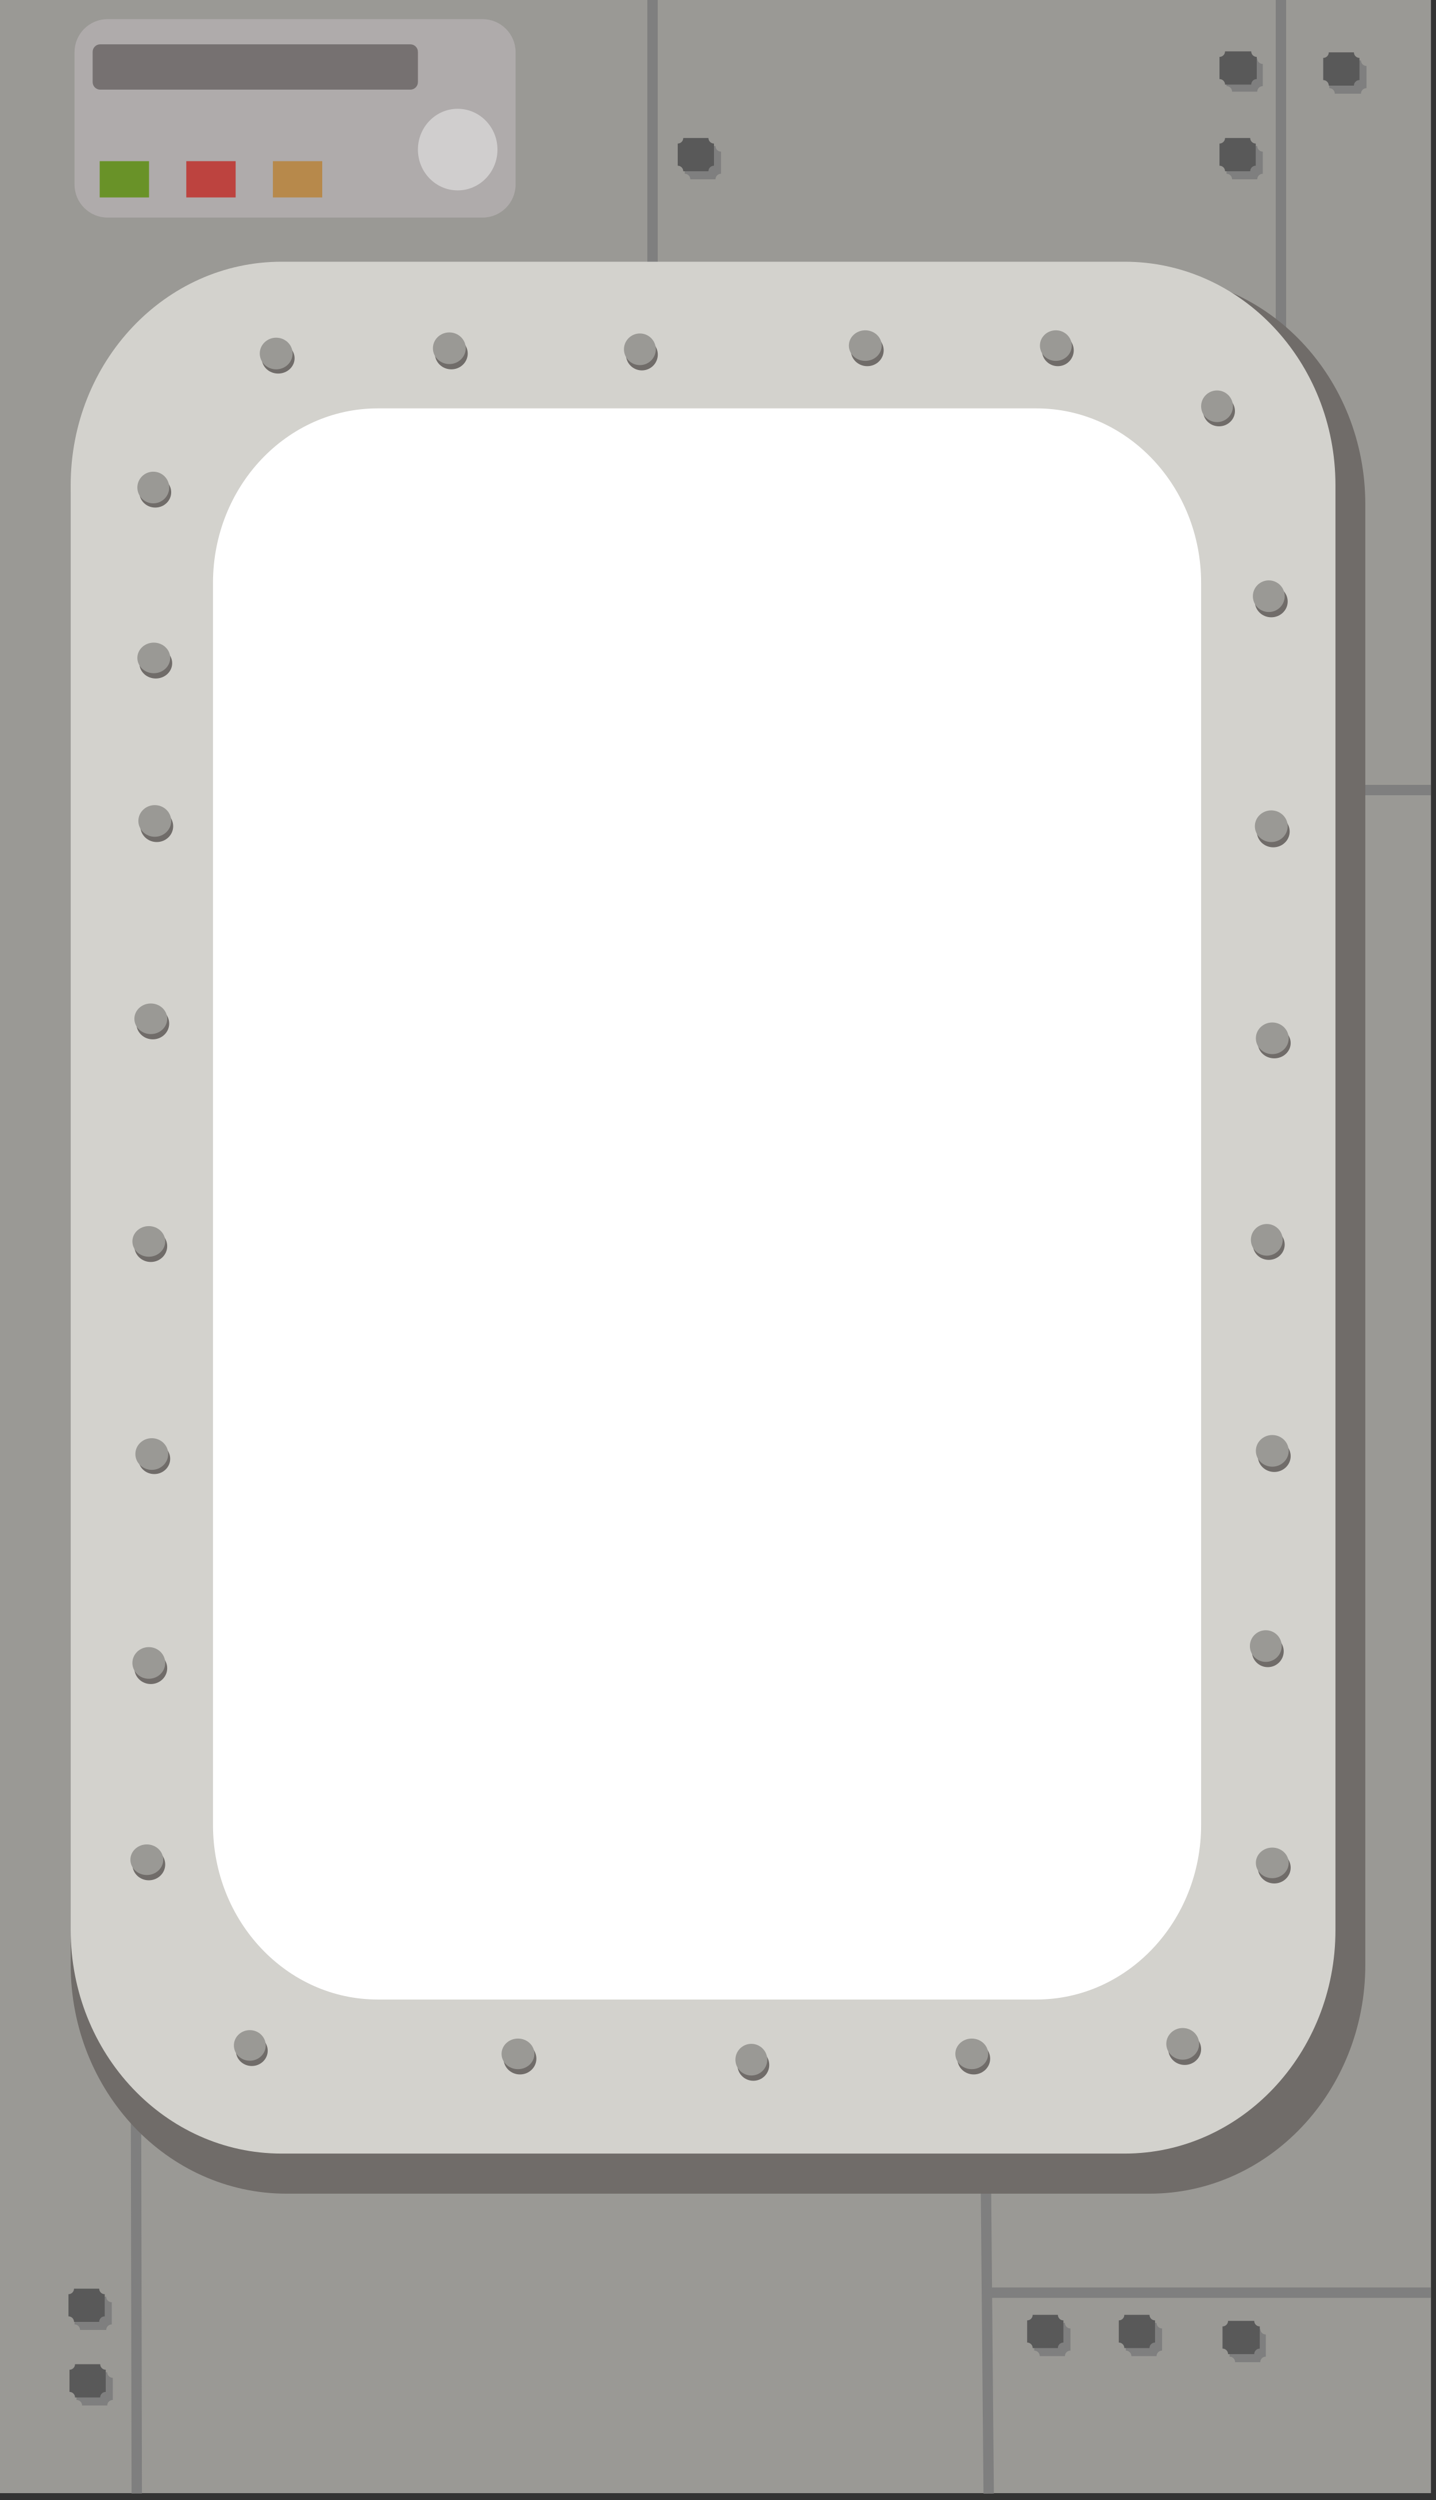 <svg width="1422" height="2475" xmlns="http://www.w3.org/2000/svg" xmlns:xlink="http://www.w3.org/1999/xlink" xml:space="preserve" overflow="hidden"><rect width="100%" height="100%" fill="#333333" stroke="none"/><g transform="translate(-1489 0)"><path d="M223.372 0 1640.39 0 1640.39 2468.06 223.372 2468.06Z" fill="#9A9995" transform="matrix(1 0 0 1 1265.63 0)"/><path d="M297.164 51.689C297.164 33.606 311.823 18.947 329.906 18.947L701.193 18.947C719.277 18.947 733.935 33.606 733.935 51.689L733.935 182.652C733.935 200.734 719.277 215.394 701.193 215.394L329.906 215.394C311.823 215.394 297.164 200.734 297.164 182.652Z" fill="#AFABAB" fill-rule="evenodd" transform="matrix(1 0 0 1 1265.63 0)"/><path d="M315.114 51.356C315.114 47.225 318.462 43.877 322.592 43.877L629.729 43.877C633.859 43.877 637.207 47.225 637.207 51.356L637.207 81.271C637.207 85.402 633.859 88.75 629.729 88.75L322.592 88.75C318.462 88.75 315.114 85.402 315.114 81.271Z" fill="#767171" fill-rule="evenodd" transform="matrix(1 0 0 1 1265.63 0)"/><path d="M322.094 159.551 370.956 159.551 370.956 195.45 322.094 195.45Z" fill="#699228" transform="matrix(1 0 0 1 1265.63 0)"/><path d="M407.853 159.551 456.715 159.551 456.715 195.45 407.853 195.45Z" fill="#BD433F" transform="matrix(1 0 0 1 1265.63 0)"/><path d="M493.611 159.551 542.474 159.551 542.474 195.45 493.611 195.45Z" fill="#B7894B" transform="matrix(1 0 0 1 1265.63 0)"/><path d="M637.207 148.083C637.207 125.778 654.843 107.697 676.597 107.697 698.35 107.697 715.986 125.778 715.986 148.083 715.986 170.389 698.35 188.47 676.597 188.47 654.843 188.47 637.207 170.389 637.207 148.083Z" fill="#D0CECE" fill-rule="evenodd" transform="matrix(1 0 0 1 1265.63 0)"/><path d="M869.554 0 869.554 272.047" stroke="#7F7F7F" stroke-width="10.284" stroke-miterlimit="8" fill="none" fill-rule="evenodd" transform="matrix(1 0 0 1 1265.63 0)"/><path d="M1491.8 0 1491.8 383.397" stroke="#7F7F7F" stroke-width="10.284" stroke-miterlimit="8" fill="none" fill-rule="evenodd" transform="matrix(1 0 0 1 1265.63 0)"/><path d="M0 0 220.244 0" stroke="#7F7F7F" stroke-width="10.284" stroke-miterlimit="8" fill="none" fill-rule="evenodd" transform="matrix(-1 0 0 1 2905.87 782.104)"/><path d="M357.993 2062.2 358.793 2468.34" stroke="#7F7F7F" stroke-width="10.284" stroke-miterlimit="8" fill="none" fill-rule="evenodd" transform="matrix(1 0 0 1 1265.63 0)"/><path d="M1199.63 2269.62 1640.17 2269.62" stroke="#7F7F7F" stroke-width="10.284" stroke-miterlimit="8" fill="none" fill-rule="evenodd" transform="matrix(1 0 0 1 1265.63 0)"/><path d="M1199.63 2156.93 1202.42 2468.49" stroke="#7F7F7F" stroke-width="10.284" stroke-miterlimit="8" fill="none" fill-rule="evenodd" transform="matrix(1 0 0 1 1265.63 0)"/><path d="M1437.95 150.078C1440.99 150.078 1443.44 147.623 1443.44 144.593L1468.37 144.593C1468.37 147.623 1470.82 150.078 1473.85 150.078L1473.85 172.016C1470.82 172.016 1468.37 174.471 1468.37 177.501L1443.44 177.501C1443.44 174.471 1440.99 172.016 1437.95 172.016Z" fill="#7F7F7F" fill-rule="evenodd" transform="matrix(1 0 0 1 1265.63 0)"/><path d="M1430.97 142.1C1434.01 142.1 1436.46 139.645 1436.46 136.616L1461.39 136.616C1461.39 139.645 1463.84 142.1 1466.87 142.1L1466.87 164.039C1463.84 164.039 1461.39 166.494 1461.39 169.523L1436.46 169.523C1436.46 166.494 1434.01 164.039 1430.97 164.039Z" fill="#595959" fill-rule="evenodd" transform="matrix(1 0 0 1 1265.63 0)"/><path d="M1437.95 63.322C1440.99 63.322 1443.44 60.867 1443.44 57.837L1468.37 57.837C1468.37 60.867 1470.82 63.322 1473.85 63.322L1473.85 85.26C1470.82 85.26 1468.37 87.716 1468.37 90.745L1443.44 90.745C1443.44 87.716 1440.99 85.26 1437.95 85.26Z" fill="#7F7F7F" fill-rule="evenodd" transform="matrix(1 0 0 1 1265.63 0)"/><path d="M1430.97 56.342C1434.01 56.342 1436.46 53.886 1436.46 50.857L1462.39 50.857C1462.39 53.886 1464.84 56.342 1467.87 56.342L1467.87 78.28C1464.84 78.28 1462.39 80.735 1462.39 83.764L1436.46 83.764C1436.46 80.735 1434.01 78.28 1430.97 78.28Z" fill="#595959" fill-rule="evenodd" transform="matrix(1 0 0 1 1265.63 0)"/><path d="M1539.67 65.317C1542.7 65.317 1545.15 62.861 1545.15 59.832L1571.08 59.832C1571.08 62.861 1573.53 65.317 1576.56 65.317L1576.56 87.254C1573.53 87.254 1571.08 89.71 1571.08 92.739L1545.15 92.739C1545.15 89.71 1542.7 87.254 1539.67 87.254Z" fill="#7F7F7F" fill-rule="evenodd" transform="matrix(1 0 0 1 1265.63 0)"/><path d="M1533.69 57.339C1536.72 57.339 1539.17 54.883 1539.17 51.854L1564.1 51.854C1564.1 54.883 1566.55 57.339 1569.58 57.339L1569.58 79.277C1566.55 79.277 1564.1 81.732 1564.1 84.761L1539.17 84.761C1539.17 81.732 1536.72 79.277 1533.69 79.277Z" fill="#595959" fill-rule="evenodd" transform="matrix(1 0 0 1 1265.63 0)"/><path d="M299.158 2353.88C302.188 2353.88 304.643 2351.43 304.643 2348.39L329.573 2348.39C329.573 2351.43 332.028 2353.88 335.057 2353.88L335.057 2375.82C332.028 2375.82 329.573 2378.27 329.573 2381.3L304.643 2381.3C304.643 2378.27 302.188 2375.82 299.158 2375.82Z" fill="#7F7F7F" fill-rule="evenodd" transform="matrix(1 0 0 1 1265.63 0)"/><path d="M292.178 2345.9C295.208 2345.9 297.663 2343.45 297.663 2340.42L322.592 2340.42C322.592 2343.45 325.048 2345.9 328.077 2345.9L328.077 2367.84C325.048 2367.84 322.592 2370.29 322.592 2373.32L297.663 2373.32C297.663 2370.29 295.208 2367.84 292.178 2367.84Z" fill="#595959" fill-rule="evenodd" transform="matrix(1 0 0 1 1265.63 0)"/><path d="M1440.95 2311C1443.98 2311 1446.43 2308.55 1446.43 2305.51L1471.36 2305.51C1471.36 2308.55 1473.81 2311 1476.85 2311L1476.85 2332.94C1473.81 2332.94 1471.36 2335.39 1471.36 2338.42L1446.43 2338.42C1446.43 2335.39 1443.98 2332.94 1440.95 2332.94Z" fill="#7F7F7F" fill-rule="evenodd" transform="matrix(1 0 0 1 1265.63 0)"/><path d="M1433.97 2303.02C1437 2303.02 1439.45 2300.57 1439.45 2297.54L1465.38 2297.54C1465.38 2300.57 1467.83 2303.02 1470.86 2303.02L1470.86 2324.96C1467.83 2324.96 1465.38 2327.41 1465.38 2330.44L1439.45 2330.44C1439.45 2327.41 1437 2324.96 1433.97 2324.96Z" fill="#595959" fill-rule="evenodd" transform="matrix(1 0 0 1 1265.63 0)"/><path d="M1338.24 2305.02C1341.27 2305.02 1343.72 2302.56 1343.72 2299.53L1368.65 2299.53C1368.65 2302.56 1371.1 2305.02 1374.13 2305.02L1374.13 2326.95C1371.1 2326.95 1368.65 2329.41 1368.65 2332.44L1343.72 2332.44C1343.72 2329.41 1341.27 2326.95 1338.24 2326.95Z" fill="#7F7F7F" fill-rule="evenodd" transform="matrix(1 0 0 1 1265.63 0)"/><path d="M1331.26 2297.04C1334.29 2297.04 1336.74 2294.59 1336.74 2291.55L1361.67 2291.55C1361.67 2294.59 1364.12 2297.04 1367.15 2297.04L1367.15 2318.98C1364.12 2318.98 1361.67 2321.43 1361.67 2324.46L1336.74 2324.46C1336.74 2321.43 1334.29 2318.98 1331.26 2318.98Z" fill="#595959" fill-rule="evenodd" transform="matrix(1 0 0 1 1265.63 0)"/><path d="M1247.49 2305.02C1250.52 2305.02 1252.98 2302.56 1252.98 2299.53L1277.91 2299.53C1277.91 2302.56 1280.36 2305.02 1283.39 2305.02L1283.39 2326.95C1280.36 2326.95 1277.91 2329.41 1277.91 2332.44L1252.98 2332.44C1252.98 2329.41 1250.52 2326.95 1247.49 2326.95Z" fill="#7F7F7F" fill-rule="evenodd" transform="matrix(1 0 0 1 1265.63 0)"/><path d="M1240.51 2297.04C1243.54 2297.04 1245.99 2294.59 1245.99 2291.55L1270.92 2291.55C1270.92 2294.59 1273.38 2297.04 1276.41 2297.04L1276.41 2318.98C1273.38 2318.98 1270.92 2321.43 1270.92 2324.46L1245.99 2324.46C1245.99 2321.43 1243.54 2318.98 1240.51 2318.98Z" fill="#595959" fill-rule="evenodd" transform="matrix(1 0 0 1 1265.63 0)"/><path d="M297.164 2279.09C300.194 2279.09 302.649 2276.64 302.649 2273.6L328.576 2273.6C328.576 2276.64 331.031 2279.09 334.06 2279.09L334.06 2301.03C331.031 2301.03 328.576 2303.48 328.576 2306.51L302.649 2306.51C302.649 2303.48 300.194 2301.03 297.164 2301.03Z" fill="#7F7F7F" fill-rule="evenodd" transform="matrix(1 0 0 1 1265.63 0)"/><path d="M291.181 2271.11C294.209 2271.11 296.665 2268.66 296.665 2265.63L321.595 2265.63C321.595 2268.66 324.05 2271.11 327.08 2271.11L327.08 2293.05C324.05 2293.05 321.595 2295.5 321.595 2298.53L296.665 2298.53C296.665 2295.5 294.209 2293.05 291.181 2293.05Z" fill="#595959" fill-rule="evenodd" transform="matrix(1 0 0 1 1265.63 0)"/><path d="M901.464 150.078C904.494 150.078 906.949 147.623 906.949 144.593L931.879 144.593C931.879 147.623 934.335 150.078 937.363 150.078L937.363 172.016C934.335 172.016 931.879 174.471 931.879 177.501L906.949 177.501C906.949 174.471 904.494 172.016 901.464 172.016Z" fill="#7F7F7F" fill-rule="evenodd" transform="matrix(1 0 0 1 1265.63 0)"/><path d="M894.484 142.1C897.512 142.1 899.968 139.645 899.968 136.616L924.898 136.616C924.898 139.645 927.353 142.1 930.383 142.1L930.383 164.039C927.353 164.039 924.898 166.495 924.898 169.523L899.968 169.523C899.968 166.495 897.512 164.039 894.484 164.039Z" fill="#595959" fill-rule="evenodd" transform="matrix(1 0 0 1 1265.63 0)"/><g><g><g><path d="M2516.7 543.779C2516.7 425.772 2612.36 330.108 2730.37 330.108L3585.03 330.108C3703.04 330.108 3798.7 425.772 3798.7 543.779L3798.7 1907.88C3798.7 2025.9 3703.04 2121.56 3585.03 2121.56L2730.37 2121.56C2612.36 2121.56 2516.7 2025.9 2516.7 1907.88Z" fill="#706C69" fill-rule="evenodd" transform="matrix(1 0 0 1.06 -957.701 -77.245)"/><path d="M2516.7 526.04C2516.7 410.754 2610.16 317.298 2725.45 317.298L3560.39 317.298C3675.68 317.298 3769.14 410.754 3769.14 526.04L3769.14 1875.37C3769.14 1990.66 3675.68 2084.11 3560.39 2084.11L2725.45 2084.11C2610.16 2084.11 2516.7 1990.66 2516.7 1875.37Z" fill="#D3D2CD" fill-rule="evenodd" transform="matrix(1 0 0 1.06 -957.701 -77.245)"/><path d="M2657.61 617.355C2657.61 527.284 2730.63 454.268 2820.7 454.268L3473.03 454.268C3563.09 454.268 3636.11 527.284 3636.11 617.355L3636.11 1777.16C3636.11 1867.23 3563.09 1940.24 3473.03 1940.24L2820.7 1940.24C2730.63 1940.24 2657.61 1867.23 2657.61 1777.16Z" fill="#FFFFFF" fill-rule="evenodd" transform="matrix(1 0 0 1.06 -957.701 -77.245)"/><path d="M2584.69 532.607C2584.69 524.716 2591.75 518.318 2600.46 518.318 2609.17 518.318 2616.23 524.716 2616.23 532.607 2616.23 540.498 2609.17 546.895 2600.46 546.895 2591.75 546.895 2584.69 540.498 2584.69 532.607Z" fill="#706C69" fill-rule="evenodd" transform="matrix(1 0 0 1.06 -957.701 -77.245)"/><path d="M2582.72 528.172C2582.72 520.009 2589.78 513.391 2598.49 513.391 2607.2 513.391 2614.26 520.009 2614.26 528.172 2614.26 536.335 2607.2 542.953 2598.49 542.953 2589.78 542.953 2582.72 536.335 2582.72 528.172Z" fill="#9A9995" fill-rule="evenodd" transform="matrix(1 0 0 1.06 -957.701 -77.245)"/><path d="M2585.68 844.484C2585.68 836.321 2592.96 829.703 2601.94 829.703 2610.92 829.703 2618.2 836.321 2618.2 844.484 2618.2 852.647 2610.92 859.265 2601.94 859.265 2592.96 859.265 2585.68 852.647 2585.68 844.484Z" fill="#706C69" fill-rule="evenodd" transform="matrix(1 0 0 1.06 -957.701 -77.245)"/><path d="M2583.71 839.557C2583.71 831.394 2590.99 824.776 2599.97 824.776 2608.94 824.776 2616.23 831.394 2616.23 839.557 2616.23 847.72 2608.94 854.338 2599.97 854.338 2590.99 854.338 2583.71 847.72 2583.71 839.557Z" fill="#9A9995" fill-rule="evenodd" transform="matrix(1 0 0 1.06 -957.701 -77.245)"/><path d="M2705.9 407.461C2705.9 399.57 2713.18 393.173 2722.16 393.173 2731.13 393.173 2738.42 399.57 2738.42 407.461 2738.42 415.352 2731.13 421.75 2722.16 421.75 2713.18 421.75 2705.9 415.352 2705.9 407.461Z" fill="#706C69" fill-rule="evenodd" transform="matrix(1 0 0 1.06 -957.701 -77.245)"/><path d="M2703.93 403.027C2703.93 394.864 2711.21 388.246 2720.19 388.246 2729.16 388.246 2736.44 394.864 2736.44 403.027 2736.44 411.19 2729.16 417.808 2720.19 417.808 2711.21 417.808 2703.93 411.19 2703.93 403.027Z" fill="#9A9995" fill-rule="evenodd" transform="matrix(1 0 0 1.06 -957.701 -77.245)"/><path d="M2877.36 403.027C2877.36 394.864 2884.64 388.246 2893.62 388.246 2902.59 388.246 2909.87 394.864 2909.87 403.027 2909.87 411.19 2902.59 417.808 2893.62 417.808 2884.64 417.808 2877.36 411.19 2877.36 403.027Z" fill="#706C69" fill-rule="evenodd" transform="matrix(1 0 0 1.06 -957.701 -77.245)"/><path d="M2875.39 398.1C2875.39 389.937 2882.67 383.319 2891.64 383.319 2900.62 383.319 2907.9 389.937 2907.9 398.1 2907.9 406.263 2900.62 412.881 2891.64 412.881 2882.67 412.881 2875.39 406.263 2875.39 398.1Z" fill="#9A9995" fill-rule="evenodd" transform="matrix(1 0 0 1.06 -957.701 -77.245)"/><path d="M3066.55 404.012C3066.55 395.849 3073.61 389.231 3082.32 389.231 3091.03 389.231 3098.09 395.849 3098.09 404.012 3098.09 412.175 3091.03 418.793 3082.32 418.793 3073.61 418.793 3066.55 412.175 3066.55 404.012Z" fill="#706C69" fill-rule="evenodd" transform="matrix(1 0 0 1.06 -957.701 -77.245)"/><path d="M3064.58 399.085C3064.58 390.922 3071.64 384.304 3080.35 384.304 3089.06 384.304 3096.11 390.922 3096.11 399.085 3096.11 407.248 3089.06 413.866 3080.35 413.866 3071.64 413.866 3064.58 407.248 3064.58 399.085Z" fill="#9A9995" fill-rule="evenodd" transform="matrix(1 0 0 1.06 -957.701 -77.245)"/><path d="M3289.25 400.071C3289.25 391.908 3296.53 385.29 3305.51 385.29 3314.49 385.29 3321.77 391.908 3321.77 400.071 3321.77 408.234 3314.49 414.852 3305.51 414.852 3296.53 414.852 3289.25 408.234 3289.25 400.071Z" fill="#706C69" fill-rule="evenodd" transform="matrix(1 0 0 1.06 -957.701 -77.245)"/><path d="M3287.28 395.637C3287.28 387.745 3294.56 381.348 3303.54 381.348 3312.52 381.348 3319.8 387.745 3319.8 395.637 3319.8 403.528 3312.52 409.925 3303.54 409.925 3294.56 409.925 3287.28 403.528 3287.28 395.637Z" fill="#9A9995" fill-rule="evenodd" transform="matrix(1 0 0 1.06 -957.701 -77.245)"/><path d="M3478.45 400.071C3478.45 391.908 3485.5 385.29 3494.21 385.29 3502.93 385.29 3509.98 391.908 3509.98 400.071 3509.98 408.234 3502.93 414.852 3494.21 414.852 3485.5 414.852 3478.45 408.234 3478.45 400.071Z" fill="#706C69" fill-rule="evenodd" transform="matrix(1 0 0 1.06 -957.701 -77.245)"/><path d="M3476.48 395.637C3476.48 387.745 3483.53 381.348 3492.24 381.348 3500.95 381.348 3508.01 387.745 3508.01 395.637 3508.01 403.528 3500.95 409.925 3492.24 409.925 3483.53 409.925 3476.48 403.528 3476.48 395.637Z" fill="#9A9995" fill-rule="evenodd" transform="matrix(1 0 0 1.06 -957.701 -77.245)"/><path d="M3638.08 456.731C3638.08 448.84 3645.14 442.443 3653.85 442.443 3662.56 442.443 3669.61 448.84 3669.61 456.731 3669.61 464.622 3662.56 471.019 3653.85 471.019 3645.14 471.019 3638.08 464.622 3638.08 456.731Z" fill="#706C69" fill-rule="evenodd" transform="matrix(1 0 0 1.06 -957.701 -77.245)"/><path d="M3636.11 452.297C3636.11 444.134 3643.17 437.516 3651.88 437.516 3660.59 437.516 3667.64 444.134 3667.64 452.297 3667.64 460.46 3660.59 467.078 3651.88 467.078 3643.17 467.078 3636.11 460.46 3636.11 452.297Z" fill="#9A9995" fill-rule="evenodd" transform="matrix(1 0 0 1.06 -957.701 -77.245)"/><path d="M3689.32 634.595C3689.32 626.432 3696.6 619.814 3705.58 619.814 3714.56 619.814 3721.84 626.432 3721.84 634.595 3721.84 642.758 3714.56 649.376 3705.58 649.376 3696.6 649.376 3689.32 642.758 3689.32 634.595Z" fill="#706C69" fill-rule="evenodd" transform="matrix(1 0 0 1.06 -957.701 -77.245)"/><path d="M3687.35 629.668C3687.35 621.505 3694.41 614.887 3703.12 614.887 3711.83 614.887 3718.88 621.505 3718.88 629.668 3718.88 637.831 3711.83 644.449 3703.12 644.449 3694.41 644.449 3687.35 637.831 3687.35 629.668Z" fill="#9A9995" fill-rule="evenodd" transform="matrix(1 0 0 1.06 -957.701 -77.245)"/><path d="M3691.29 849.411C3691.29 841.248 3698.58 834.63 3707.55 834.63 3716.53 834.63 3723.81 841.248 3723.81 849.411 3723.81 857.574 3716.53 864.192 3707.55 864.192 3698.58 864.192 3691.29 857.574 3691.29 849.411Z" fill="#706C69" fill-rule="evenodd" transform="matrix(1 0 0 1.06 -957.701 -77.245)"/><path d="M3689.32 844.484C3689.32 836.321 3696.6 829.703 3705.58 829.703 3714.56 829.703 3721.84 836.321 3721.84 844.484 3721.84 852.647 3714.56 859.265 3705.58 859.265 3696.6 859.265 3689.32 852.647 3689.32 844.484Z" fill="#9A9995" fill-rule="evenodd" transform="matrix(1 0 0 1.06 -957.701 -77.245)"/><path d="M3692.28 1046.98C3692.28 1039.09 3699.56 1032.7 3708.54 1032.7 3717.51 1032.7 3724.8 1039.09 3724.8 1046.98 3724.8 1054.88 3717.51 1061.27 3708.54 1061.27 3699.56 1061.27 3692.28 1054.88 3692.28 1046.98Z" fill="#706C69" fill-rule="evenodd" transform="matrix(1 0 0 1.06 -957.701 -77.245)"/><path d="M3690.31 1042.55C3690.31 1034.39 3697.59 1027.77 3706.57 1027.77 3715.54 1027.77 3722.83 1034.39 3722.83 1042.55 3722.83 1050.71 3715.54 1057.33 3706.57 1057.33 3697.59 1057.33 3690.31 1050.71 3690.31 1042.55Z" fill="#9A9995" fill-rule="evenodd" transform="matrix(1 0 0 1.06 -957.701 -77.245)"/><path d="M3687.35 1235.19C3687.35 1227.3 3694.41 1220.91 3703.12 1220.91 3711.83 1220.91 3718.88 1227.3 3718.88 1235.19 3718.88 1243.09 3711.83 1249.48 3703.12 1249.48 3694.41 1249.48 3687.35 1243.09 3687.35 1235.19Z" fill="#706C69" fill-rule="evenodd" transform="matrix(1 0 0 1.06 -957.701 -77.245)"/><path d="M3685.38 1230.76C3685.38 1222.6 3692.44 1215.98 3701.15 1215.98 3709.86 1215.98 3716.91 1222.6 3716.91 1230.76 3716.91 1238.92 3709.86 1245.54 3701.15 1245.54 3692.44 1245.54 3685.38 1238.92 3685.38 1230.76Z" fill="#9A9995" fill-rule="evenodd" transform="matrix(1 0 0 1.06 -957.701 -77.245)"/><path d="M2584.69 692.241C2584.69 684.35 2591.98 677.952 2600.95 677.952 2609.93 677.952 2617.21 684.35 2617.21 692.241 2617.21 700.132 2609.93 706.529 2600.95 706.529 2591.98 706.529 2584.69 700.132 2584.69 692.241Z" fill="#706C69" fill-rule="evenodd" transform="matrix(1 0 0 1.06 -957.701 -77.245)"/><path d="M2582.72 687.314C2582.72 679.423 2590 673.026 2598.98 673.026 2607.96 673.026 2615.24 679.423 2615.24 687.314 2615.24 695.205 2607.96 701.602 2598.98 701.602 2590 701.602 2582.72 695.205 2582.72 687.314Z" fill="#9A9995" fill-rule="evenodd" transform="matrix(1 0 0 1.06 -957.701 -77.245)"/><path d="M2579.77 1236.67C2579.77 1228.51 2587.05 1221.89 2596.03 1221.89 2605 1221.89 2612.28 1228.51 2612.28 1236.67 2612.28 1244.83 2605 1251.45 2596.03 1251.45 2587.05 1251.45 2579.77 1244.83 2579.77 1236.67Z" fill="#706C69" fill-rule="evenodd" transform="matrix(1 0 0 1.06 -957.701 -77.245)"/><path d="M2577.8 1232.24C2577.8 1224.34 2585.08 1217.95 2594.05 1217.95 2603.03 1217.95 2610.31 1224.34 2610.31 1232.24 2610.31 1240.13 2603.03 1246.53 2594.05 1246.53 2585.08 1246.53 2577.8 1240.13 2577.8 1232.24Z" fill="#9A9995" fill-rule="evenodd" transform="matrix(1 0 0 1.06 -957.701 -77.245)"/><path d="M2581.74 1028.75C2581.74 1020.59 2589.02 1013.97 2598 1013.97 2606.97 1013.97 2614.26 1020.59 2614.26 1028.75 2614.26 1036.91 2606.97 1043.53 2598 1043.53 2589.02 1043.53 2581.74 1036.91 2581.74 1028.75Z" fill="#706C69" fill-rule="evenodd" transform="matrix(1 0 0 1.06 -957.701 -77.245)"/><path d="M2579.77 1024.32C2579.77 1016.43 2587.05 1010.03 2596.03 1010.03 2605 1010.03 2612.28 1016.43 2612.28 1024.32 2612.28 1032.21 2605 1038.61 2596.03 1038.61 2587.05 1038.61 2579.77 1032.21 2579.77 1024.32Z" fill="#9A9995" fill-rule="evenodd" transform="matrix(1 0 0 1.06 -957.701 -77.245)"/><path d="M2680.28 1988.04C2680.28 1980.14 2687.33 1973.75 2696.04 1973.75 2704.75 1973.75 2711.81 1980.14 2711.81 1988.04 2711.81 1995.93 2704.75 2002.32 2696.04 2002.32 2687.33 2002.32 2680.28 1995.93 2680.28 1988.04Z" fill="#706C69" fill-rule="evenodd" transform="matrix(1 0 0 1.06 -957.701 -77.245)"/><path d="M2678.31 1983.11C2678.31 1975.22 2685.36 1968.82 2694.07 1968.82 2702.78 1968.82 2709.84 1975.22 2709.84 1983.11 2709.84 1991 2702.78 1997.4 2694.07 1997.4 2685.36 1997.4 2678.31 1991 2678.31 1983.11Z" fill="#9A9995" fill-rule="evenodd" transform="matrix(1 0 0 1.06 -957.701 -77.245)"/><path d="M2945.35 1995.43C2945.35 1987.27 2952.63 1980.65 2961.61 1980.65 2970.58 1980.65 2977.87 1987.27 2977.87 1995.43 2977.87 2003.59 2970.58 2010.21 2961.61 2010.21 2952.63 2010.21 2945.35 2003.59 2945.35 1995.43Z" fill="#706C69" fill-rule="evenodd" transform="matrix(1 0 0 1.06 -957.701 -77.245)"/><path d="M2943.38 1990.99C2943.38 1983.1 2950.66 1976.7 2959.64 1976.7 2968.61 1976.7 2975.9 1983.1 2975.9 1990.99 2975.9 1998.89 2968.61 2005.28 2959.64 2005.28 2950.66 2005.28 2943.38 1998.89 2943.38 1990.99Z" fill="#9A9995" fill-rule="evenodd" transform="matrix(1 0 0 1.06 -957.701 -77.245)"/><path d="M3176.92 2001.34C3176.92 1993.18 3183.97 1986.56 3192.68 1986.56 3201.39 1986.56 3208.45 1993.18 3208.45 2001.34 3208.45 2009.5 3201.39 2016.12 3192.68 2016.12 3183.97 2016.12 3176.92 2009.5 3176.92 2001.34Z" fill="#706C69" fill-rule="evenodd" transform="matrix(1 0 0 1.06 -957.701 -77.245)"/><path d="M3174.95 1996.41C3174.95 1988.25 3182 1981.63 3190.71 1981.63 3199.42 1981.63 3206.48 1988.25 3206.48 1996.41 3206.48 2004.57 3199.42 2011.19 3190.71 2011.19 3182 2011.19 3174.95 2004.57 3174.95 1996.41Z" fill="#9A9995" fill-rule="evenodd" transform="matrix(1 0 0 1.06 -957.701 -77.245)"/><path d="M3692.28 1817.07C3692.28 1808.91 3699.56 1802.29 3708.54 1802.29 3717.51 1802.29 3724.8 1808.91 3724.8 1817.07 3724.8 1825.23 3717.51 1831.85 3708.54 1831.85 3699.56 1831.85 3692.28 1825.23 3692.28 1817.07Z" fill="#706C69" fill-rule="evenodd" transform="matrix(1 0 0 1.06 -957.701 -77.245)"/><path d="M3690.31 1812.64C3690.31 1804.74 3697.59 1798.35 3706.57 1798.35 3715.54 1798.35 3722.83 1804.74 3722.83 1812.64 3722.83 1820.53 3715.54 1826.92 3706.57 1826.92 3697.59 1826.92 3690.31 1820.53 3690.31 1812.64Z" fill="#9A9995" fill-rule="evenodd" transform="matrix(1 0 0 1.06 -957.701 -77.245)"/><path d="M3394.69 1995.43C3394.69 1987.27 3401.97 1980.65 3410.95 1980.65 3419.93 1980.65 3427.21 1987.27 3427.21 1995.43 3427.21 2003.59 3419.93 2010.21 3410.95 2010.21 3401.97 2010.21 3394.69 2003.59 3394.69 1995.43Z" fill="#706C69" fill-rule="evenodd" transform="matrix(1 0 0 1.06 -957.701 -77.245)"/><path d="M3392.72 1990.99C3392.72 1983.1 3400 1976.7 3408.98 1976.7 3417.95 1976.7 3425.24 1983.1 3425.24 1990.99 3425.24 1998.89 3417.95 2005.28 3408.98 2005.28 3400 2005.28 3392.72 1998.89 3392.72 1990.99Z" fill="#9A9995" fill-rule="evenodd" transform="matrix(1 0 0 1.06 -957.701 -77.245)"/><path d="M3603.59 1986.56C3603.59 1978.4 3610.88 1971.78 3619.85 1971.78 3628.83 1971.78 3636.11 1978.4 3636.11 1986.56 3636.11 1994.72 3628.83 2001.34 3619.85 2001.34 3610.88 2001.34 3603.59 1994.72 3603.59 1986.56Z" fill="#706C69" fill-rule="evenodd" transform="matrix(1 0 0 1.06 -957.701 -77.245)"/><path d="M3601.62 1981.63C3601.62 1973.47 3608.9 1966.85 3617.88 1966.85 3626.86 1966.85 3634.14 1973.47 3634.14 1981.63 3634.14 1989.79 3626.86 1996.41 3617.88 1996.41 3608.9 1996.41 3601.62 1989.79 3601.62 1981.63Z" fill="#9A9995" fill-rule="evenodd" transform="matrix(1 0 0 1.06 -957.701 -77.245)"/><path d="M3686.37 1615.06C3686.37 1606.91 3693.42 1600.28 3702.13 1600.28 3710.84 1600.28 3717.9 1606.91 3717.9 1615.06 3717.9 1623.22 3710.84 1629.84 3702.13 1629.84 3693.42 1629.84 3686.37 1623.22 3686.37 1615.06Z" fill="#706C69" fill-rule="evenodd" transform="matrix(1 0 0 1.06 -957.701 -77.245)"/><path d="M3684.4 1610.14C3684.4 1601.98 3691.45 1595.36 3700.16 1595.36 3708.87 1595.36 3715.93 1601.98 3715.93 1610.14 3715.93 1618.3 3708.87 1624.92 3700.16 1624.92 3691.45 1624.92 3684.4 1618.3 3684.4 1610.14Z" fill="#9A9995" fill-rule="evenodd" transform="matrix(1 0 0 1.06 -957.701 -77.245)"/><path d="M3692.28 1432.77C3692.28 1424.61 3699.56 1417.98 3708.54 1417.98 3717.51 1417.98 3724.8 1424.61 3724.8 1432.77 3724.8 1440.92 3717.51 1447.55 3708.54 1447.55 3699.56 1447.55 3692.28 1440.92 3692.28 1432.77Z" fill="#706C69" fill-rule="evenodd" transform="matrix(1 0 0 1.06 -957.701 -77.245)"/><path d="M3690.31 1427.84C3690.31 1419.68 3697.59 1413.06 3706.57 1413.06 3715.54 1413.06 3722.83 1419.68 3722.83 1427.84 3722.83 1436 3715.54 1442.62 3706.57 1442.62 3697.59 1442.62 3690.31 1436 3690.31 1427.84Z" fill="#9A9995" fill-rule="evenodd" transform="matrix(1 0 0 1.06 -957.701 -77.245)"/><path d="M2577.8 1814.11C2577.8 1805.95 2585.08 1799.33 2594.05 1799.33 2603.03 1799.33 2610.31 1805.95 2610.31 1814.11 2610.31 1822.27 2603.03 1828.9 2594.05 1828.9 2585.08 1828.9 2577.8 1822.27 2577.8 1814.11Z" fill="#706C69" fill-rule="evenodd" transform="matrix(1 0 0 1.06 -957.701 -77.245)"/><path d="M2575.83 1809.68C2575.83 1801.79 2583.11 1795.39 2592.08 1795.39 2601.06 1795.39 2608.34 1801.79 2608.34 1809.68 2608.34 1817.57 2601.06 1823.97 2592.08 1823.97 2583.11 1823.97 2575.83 1817.57 2575.83 1809.68Z" fill="#9A9995" fill-rule="evenodd" transform="matrix(1 0 0 1.06 -957.701 -77.245)"/><path d="M2579.77 1630.83C2579.77 1622.67 2587.05 1616.05 2596.03 1616.05 2605 1616.05 2612.28 1622.67 2612.28 1630.83 2612.28 1638.99 2605 1645.61 2596.03 1645.61 2587.05 1645.61 2579.77 1638.99 2579.77 1630.83Z" fill="#706C69" fill-rule="evenodd" transform="matrix(1 0 0 1.06 -957.701 -77.245)"/><path d="M2577.8 1625.9C2577.8 1617.74 2585.08 1611.12 2594.05 1611.12 2603.03 1611.12 2610.31 1617.74 2610.31 1625.9 2610.31 1634.06 2603.03 1640.68 2594.05 1640.68 2585.08 1640.68 2577.8 1634.06 2577.8 1625.9Z" fill="#9A9995" fill-rule="evenodd" transform="matrix(1 0 0 1.06 -957.701 -77.245)"/><path d="M2583.71 1435.23C2583.71 1427.34 2590.76 1420.94 2599.47 1420.94 2608.19 1420.94 2615.24 1427.34 2615.24 1435.23 2615.24 1443.12 2608.19 1449.52 2599.47 1449.52 2590.76 1449.52 2583.71 1443.12 2583.71 1435.23Z" fill="#706C69" fill-rule="evenodd" transform="matrix(1 0 0 1.06 -957.701 -77.245)"/><path d="M2580.75 1430.8C2580.75 1422.64 2588.03 1416.01 2597.01 1416.01 2605.99 1416.01 2613.27 1422.64 2613.27 1430.8 2613.27 1438.95 2605.99 1445.58 2597.01 1445.58 2588.03 1445.58 2580.75 1438.95 2580.75 1430.8Z" fill="#9A9995" fill-rule="evenodd" transform="matrix(1 0 0 1.06 -957.701 -77.245)"/></g></g></g></g></svg>